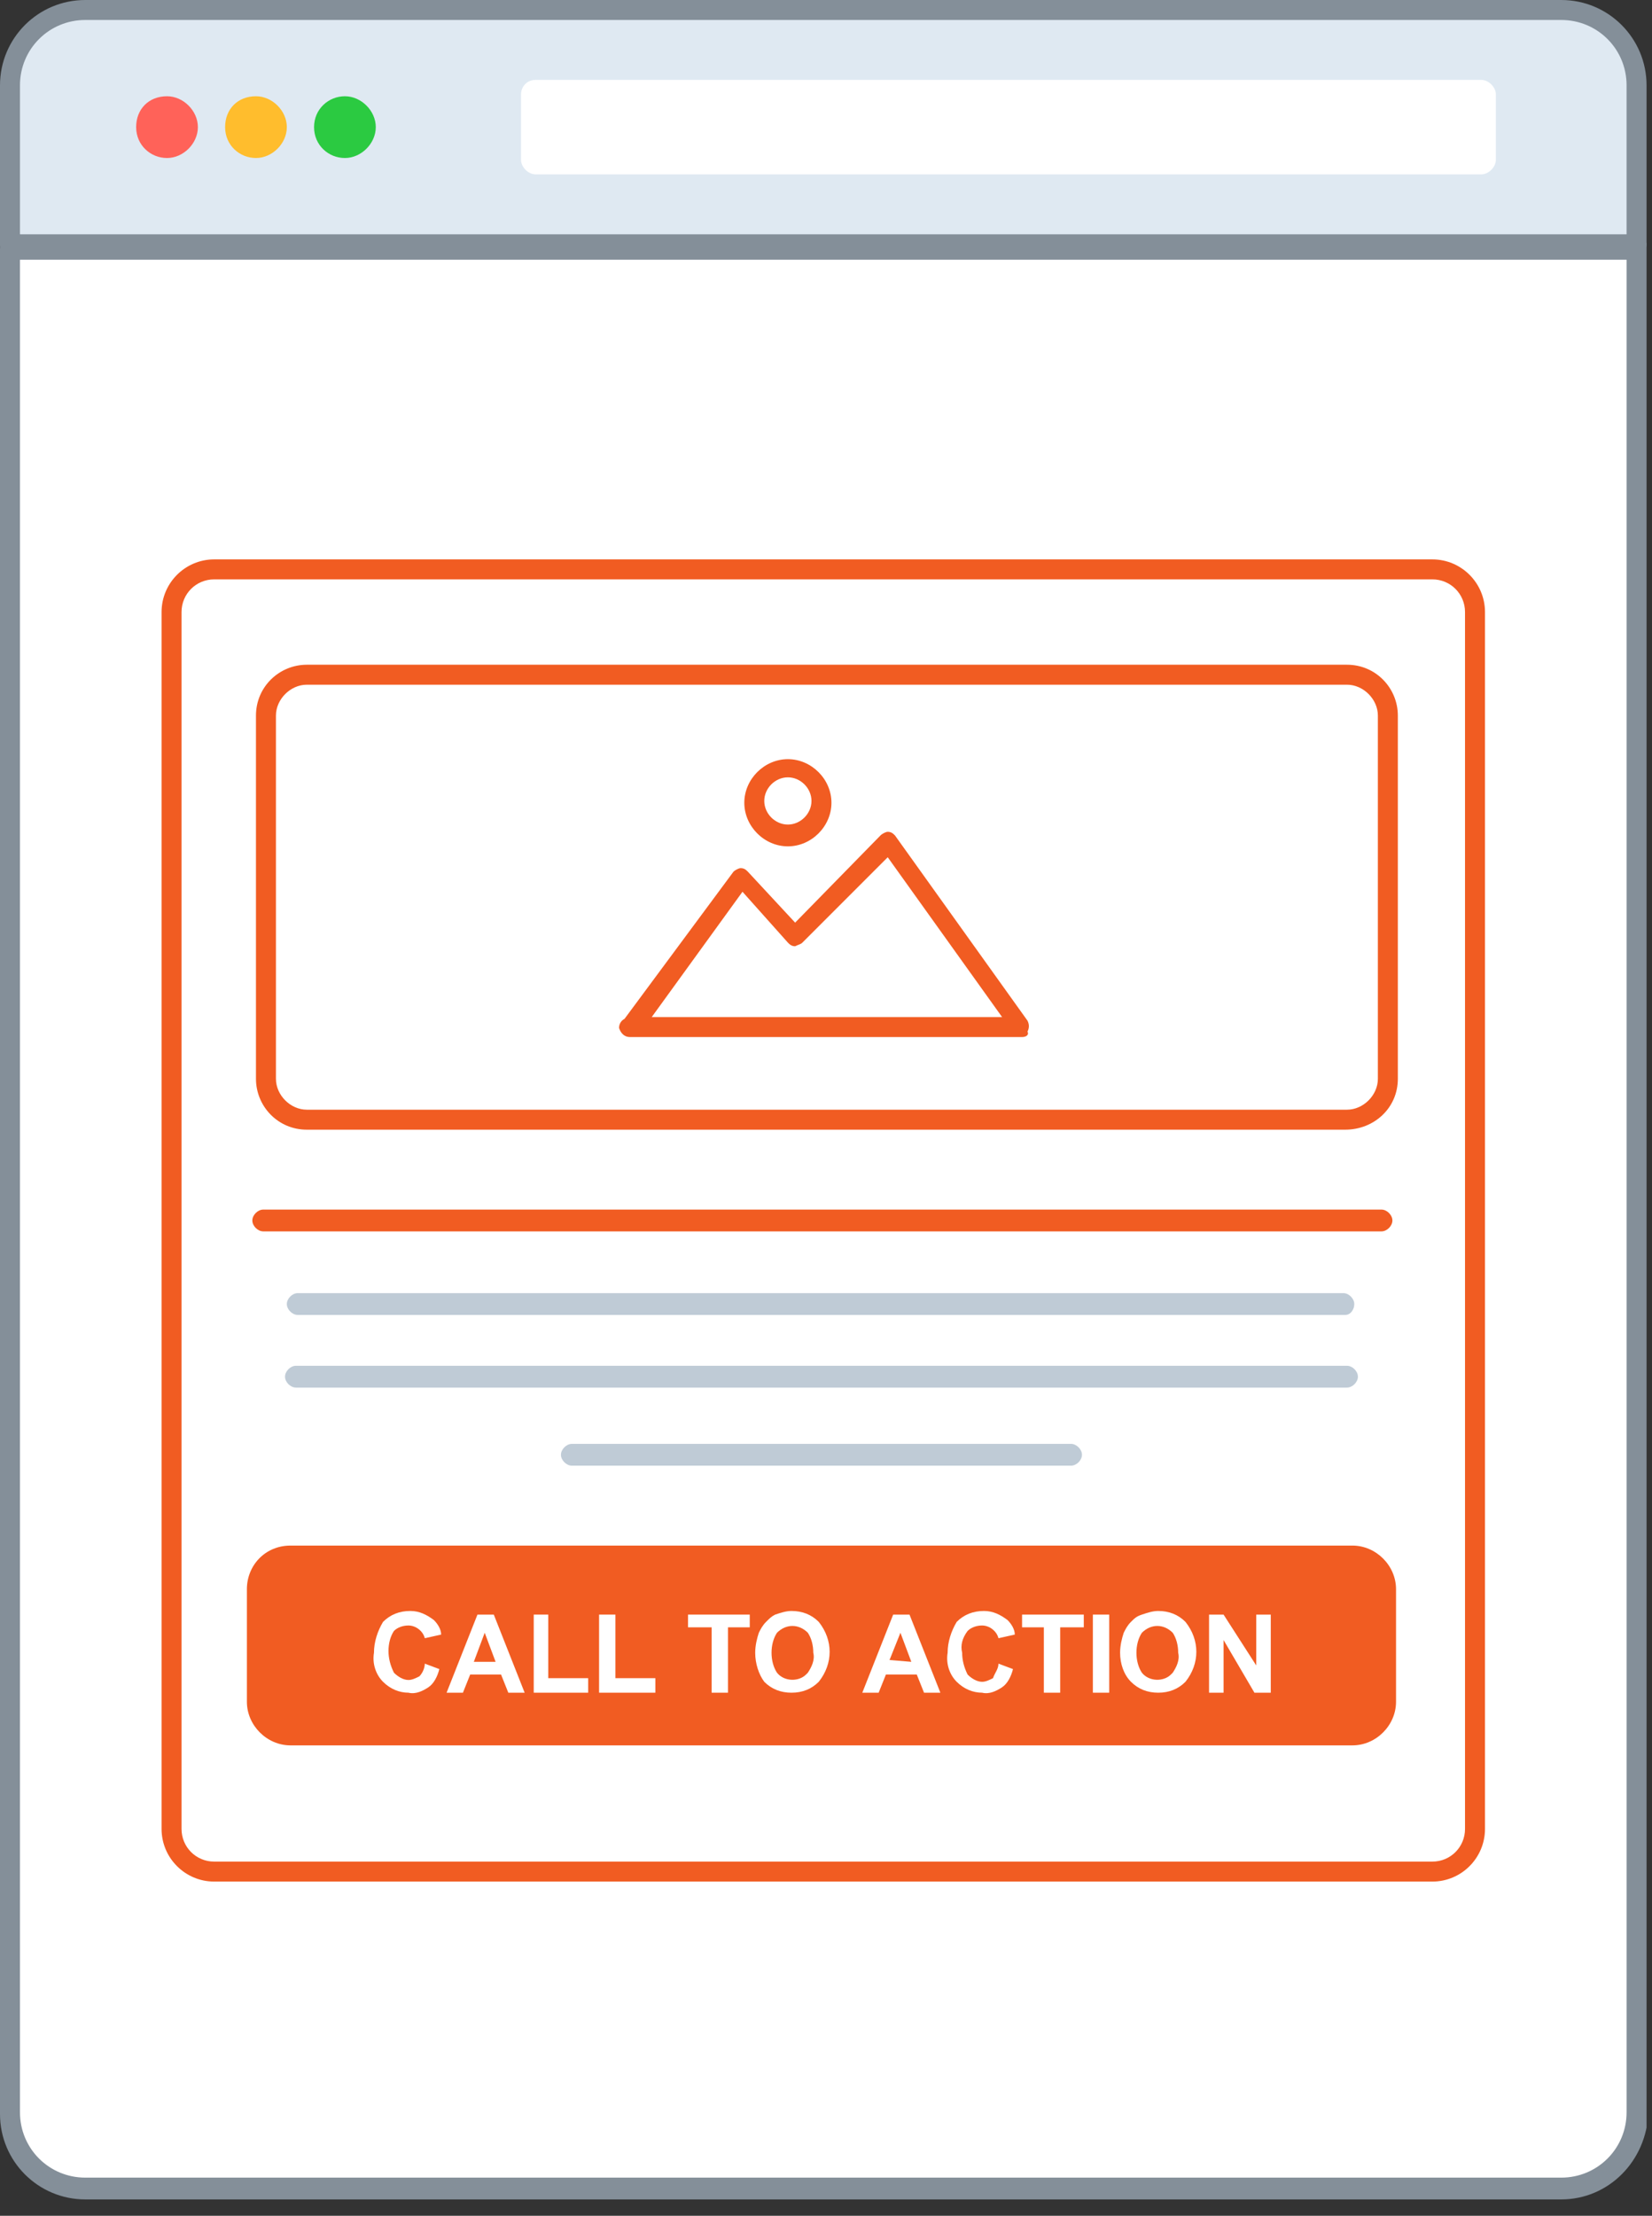 <svg width="91" height="122" viewBox="0 0 91 122" fill="none" xmlns="http://www.w3.org/2000/svg">
<rect x="0" y="0" width="91" height="122" fill="#333333" stroke="none"/>
<g clip-path="url(#clip0)">
<path d="M90.2 13.7V116.3C90.2 118.6 88.3 120.5 86 120.5H4.7C2.4 120.5 0.5 118.6 0.5 116.3V13.7H90.2Z" fill="white"/>
<path d="M86 121.1H4.7C2.1 121.1 0 119 0 116.4V13.7C0 13.4 0.3 13.1 0.6 13.1H90.2C90.5 13.1 90.8 13.4 90.8 13.7V13.8V116.3C90.7 119 88.6 121.1 86 121.1ZM1.1 14.3V116.3C1.1 118.3 2.7 119.9 4.7 119.9H86C88 119.9 89.6 118.3 89.6 116.3V14.3H1.1V14.3Z" fill="#848F99"/>
<path d="M76.1 67.8H14.5C14.2 67.8 13.9 67.5 13.9 67.2C13.9 66.9 14.2 66.6 14.5 66.6H76.1C76.4 66.6 76.7 66.9 76.7 67.2C76.7 67.5 76.4 67.8 76.1 67.8Z" fill="#F15C22"/>
<path d="M59 80.7H31.5C31.2 80.7 30.9 80.4 30.9 80.1C30.9 79.8 31.2 79.5 31.5 79.5H59C59.3 79.5 59.6 79.8 59.6 80.1C59.6 80.4 59.3 80.7 59 80.7ZM74.2 76.4H16.3C16 76.4 15.7 76.1 15.7 75.8C15.7 75.5 16 75.2 16.3 75.2H74.2C74.5 75.2 74.8 75.5 74.8 75.8C74.8 76.1 74.5 76.4 74.2 76.4ZM74.1 72.4H16.4C16.1 72.4 15.8 72.1 15.8 71.8C15.8 71.5 16.1 71.2 16.4 71.2H74C74.3 71.2 74.6 71.5 74.6 71.8C74.6 72.1 74.4 72.4 74.1 72.4Z" fill="#BFCBD6"/>
<path d="M16 85.1H74.5C75.8 85.1 76.9 86.2 76.9 87.5V93.7C76.9 95 75.8 96.1 74.5 96.1H16C14.7 96.1 13.6 95 13.6 93.7V87.5C13.6 86.2 14.6 85.1 16 85.1Z" fill="#F15C22"/>
<path d="M23.4 91.6L24.2 91.9C24.1 92.3 23.9 92.7 23.6 92.9C23.3 93.1 22.9 93.3 22.5 93.2C22 93.2 21.5 93 21.1 92.6C20.7 92.2 20.5 91.6 20.6 91C20.6 90.4 20.8 89.8 21.1 89.3C21.5 88.9 22 88.7 22.6 88.7C23.1 88.7 23.5 88.9 23.9 89.2C24.1 89.4 24.3 89.7 24.3 90L23.4 90.2C23.3 89.8 22.9 89.5 22.5 89.5C22.2 89.5 21.9 89.6 21.7 89.8C21.5 90.1 21.4 90.5 21.4 90.9C21.4 91.3 21.5 91.7 21.7 92.1C21.9 92.3 22.2 92.5 22.5 92.5C22.7 92.5 22.9 92.4 23.1 92.3C23.3 92.1 23.4 91.8 23.4 91.6Z" fill="white"/>
<path d="M28.9 93.2H28L27.6 92.2H25.9L25.5 93.2H24.6L26.3 88.9H27.2L28.9 93.2ZM27.3 91.5L26.7 89.9L26.1 91.5H27.3Z" fill="white"/>
<path d="M29.4 93.2V88.9H30.2V92.4H32.4V93.2H29.4Z" fill="white"/>
<path d="M33 93.2V88.9H33.9V92.4H36.1V93.2H33Z" fill="white"/>
<path d="M39.2 93.2V89.6H37.9V88.9H41.3V89.6H40.1V93.2H39.2Z" fill="white"/>
<path d="M41.6 91C41.6 90.6 41.7 90.2 41.8 89.9C41.9 89.7 42 89.5 42.2 89.3C42.4 89.1 42.5 89 42.7 88.9C43 88.8 43.3 88.7 43.6 88.7C44.2 88.7 44.7 88.9 45.1 89.3C45.9 90.3 45.9 91.6 45.1 92.6C44.7 93 44.2 93.2 43.6 93.2C43 93.2 42.5 93 42.1 92.6C41.8 92.2 41.6 91.6 41.6 91ZM42.5 91C42.5 91.4 42.6 91.8 42.8 92.1C43.2 92.6 44 92.6 44.4 92.2C44.4 92.2 44.4 92.2 44.5 92.1C44.7 91.8 44.9 91.4 44.8 91C44.8 90.6 44.7 90.2 44.5 89.9C44 89.4 43.3 89.4 42.8 89.9C42.6 90.2 42.5 90.6 42.5 91Z" fill="white"/>
<path d="M51.8 93.2H50.9L50.5 92.2H48.8L48.4 93.2H47.5L49.2 88.9H50.1L51.8 93.2ZM50.2 91.5L49.6 89.9L49 91.4L50.2 91.5Z" fill="white"/>
<path d="M55 91.6L55.8 91.9C55.7 92.3 55.5 92.7 55.2 92.9C54.9 93.1 54.5 93.3 54.1 93.2C53.6 93.2 53.1 93 52.7 92.6C52.3 92.2 52.1 91.6 52.2 91C52.2 90.4 52.4 89.8 52.7 89.3C53.1 88.9 53.6 88.7 54.2 88.7C54.7 88.7 55.1 88.9 55.5 89.2C55.7 89.4 55.9 89.7 55.9 90L55 90.2C54.9 89.8 54.5 89.5 54.1 89.5C53.8 89.5 53.5 89.6 53.3 89.8C53 90.2 52.9 90.6 53 91C53 91.4 53.1 91.8 53.3 92.2C53.5 92.4 53.8 92.6 54.1 92.6C54.3 92.6 54.5 92.5 54.7 92.4C54.8 92.1 55 91.9 55 91.6Z" fill="white"/>
<path d="M57.5 93.2V89.6H56.3V88.9H59.7V89.6H58.4V93.2H57.5Z" fill="white"/>
<path d="M60.2 93.2V88.9H61.1V93.2H60.2Z" fill="white"/>
<path d="M61.7 91C61.7 90.6 61.8 90.2 61.9 89.9C62 89.7 62.1 89.5 62.3 89.3C62.5 89.1 62.6 89 62.9 88.9C63.2 88.8 63.5 88.7 63.8 88.7C64.4 88.7 64.9 88.9 65.3 89.3C66.1 90.3 66.1 91.6 65.3 92.6C64.9 93 64.4 93.2 63.8 93.2C63.2 93.2 62.7 93 62.3 92.6C61.9 92.2 61.7 91.6 61.7 91ZM62.6 91C62.6 91.4 62.7 91.8 62.9 92.1C63.3 92.6 64.1 92.6 64.5 92.2C64.5 92.2 64.5 92.2 64.6 92.1C64.8 91.8 65 91.4 64.9 91C64.9 90.6 64.8 90.2 64.6 89.9C64.1 89.4 63.4 89.4 62.9 89.9C62.7 90.2 62.6 90.6 62.6 91Z" fill="white"/>
<path d="M66.6 93.2V88.9H67.4L69.2 91.7V88.9H70V93.2H69.1L67.4 90.3V93.2H66.6Z" fill="white"/>
<path d="M11.8 103.6C10.2 103.6 8.9 102.3 8.9 100.7V33.7C8.9 32.1 10.2 30.8 11.8 30.8H78.9C80.5 30.8 81.8 32.1 81.8 33.7V100.7C81.8 102.3 80.5 103.6 78.9 103.6H11.8ZM11.8 31.9C10.8 31.9 10 32.7 10 33.7V100.7C10 101.7 10.8 102.5 11.8 102.5H78.9C79.9 102.5 80.7 101.7 80.7 100.7V33.7C80.7 32.7 79.9 31.9 78.9 31.9H11.8V31.9ZM74.1 62.2H16.9C15.3 62.2 14.1 60.9 14.1 59.4V39.4C14.1 37.8 15.4 36.6 16.9 36.6H74.2C75.8 36.6 77 37.9 77 39.4V59.4C77 61 75.7 62.2 74.1 62.2ZM16.9 37.7C16 37.7 15.2 38.5 15.2 39.4V59.4C15.2 60.3 16 61.1 16.9 61.1H74.2C75.1 61.1 75.9 60.3 75.9 59.4V39.4C75.9 38.5 75.1 37.7 74.2 37.7H16.9ZM56.3 57.1H34.7C34.4 57.1 34.2 56.9 34.1 56.6C34.1 56.4 34.2 56.2 34.4 56.1L40.4 48C40.5 47.9 40.7 47.8 40.8 47.8C41 47.8 41.1 47.9 41.2 48L43.8 50.8L48.5 46C48.6 45.9 48.8 45.8 48.9 45.8C49.1 45.8 49.2 45.9 49.3 46L56.6 56.2C56.7 56.4 56.7 56.6 56.6 56.8C56.7 57 56.5 57.1 56.3 57.1ZM35.9 56H55.2L48.9 47.2L44.2 51.9C44.1 52 44 52 43.8 52.1C43.6 52.1 43.5 52 43.4 51.9L40.9 49.1L35.9 56ZM43.4 46.6C42.1 46.6 41 45.5 41 44.2C41 42.9 42.1 41.8 43.4 41.8C44.7 41.8 45.8 42.9 45.8 44.2C45.8 45.5 44.7 46.6 43.4 46.6ZM43.4 42.8C42.7 42.8 42.1 43.4 42.1 44.1C42.1 44.8 42.7 45.4 43.4 45.4C44.1 45.4 44.7 44.8 44.7 44.1C44.7 43.4 44.1 42.8 43.4 42.8Z" fill="#F15C22"/>
<path d="M4.7 0.6H86C88.3 0.6 90.2 2.5 90.2 4.8V13.5H0.6V4.7C0.6 2.4 2.4 0.6 4.7 0.6Z" fill="#DFE9F2"/>
<path d="M90.2 14H0.6C0.3 14 0 13.8 0 13.5V4.7C0 2.1 2.1 0 4.7 0H86C88.6 0 90.7 2.1 90.7 4.7V13.4C90.7 13.8 90.5 14 90.2 14ZM1.1 12.9H89.6V4.7C89.6 2.7 88 1.1 86 1.1H4.7C2.7 1.1 1.1 2.7 1.1 4.7V12.9Z" fill="#848F99"/>
<path d="M29.5 4.4H81.6C82 4.4 82.4 4.8 82.4 5.2V8.8C82.4 9.2 82 9.6 81.6 9.6H29.5C29.1 9.6 28.7 9.2 28.7 8.8V5.2C28.7 4.8 29 4.4 29.5 4.4Z" fill="white"/>
<path d="M9.2 5.3C10.1 5.3 10.9 6.1 10.9 7C10.9 7.9 10.1 8.7 9.2 8.7C8.3 8.7 7.5 8 7.5 7C7.5 6 8.2 5.3 9.2 5.3Z" fill="#FF6259"/>
<path d="M14.1 5.3C15 5.3 15.8 6.1 15.8 7C15.8 7.9 15 8.7 14.1 8.7C13.2 8.7 12.4 8 12.4 7C12.4 6 13.1 5.3 14.1 5.3Z" fill="#FFBD2D"/>
<path d="M19 5.3C19.9 5.3 20.7 6.1 20.7 7C20.7 7.9 19.9 8.7 19 8.7C18.1 8.7 17.3 8 17.3 7C17.3 6 18.1 5.3 19 5.3Z" fill="#2BCA41"/>
</g>
<defs>
<clipPath id="clip0">
<rect width="90.7" height="121.1" fill="white"/>
</clipPath>
</defs>
</svg>

